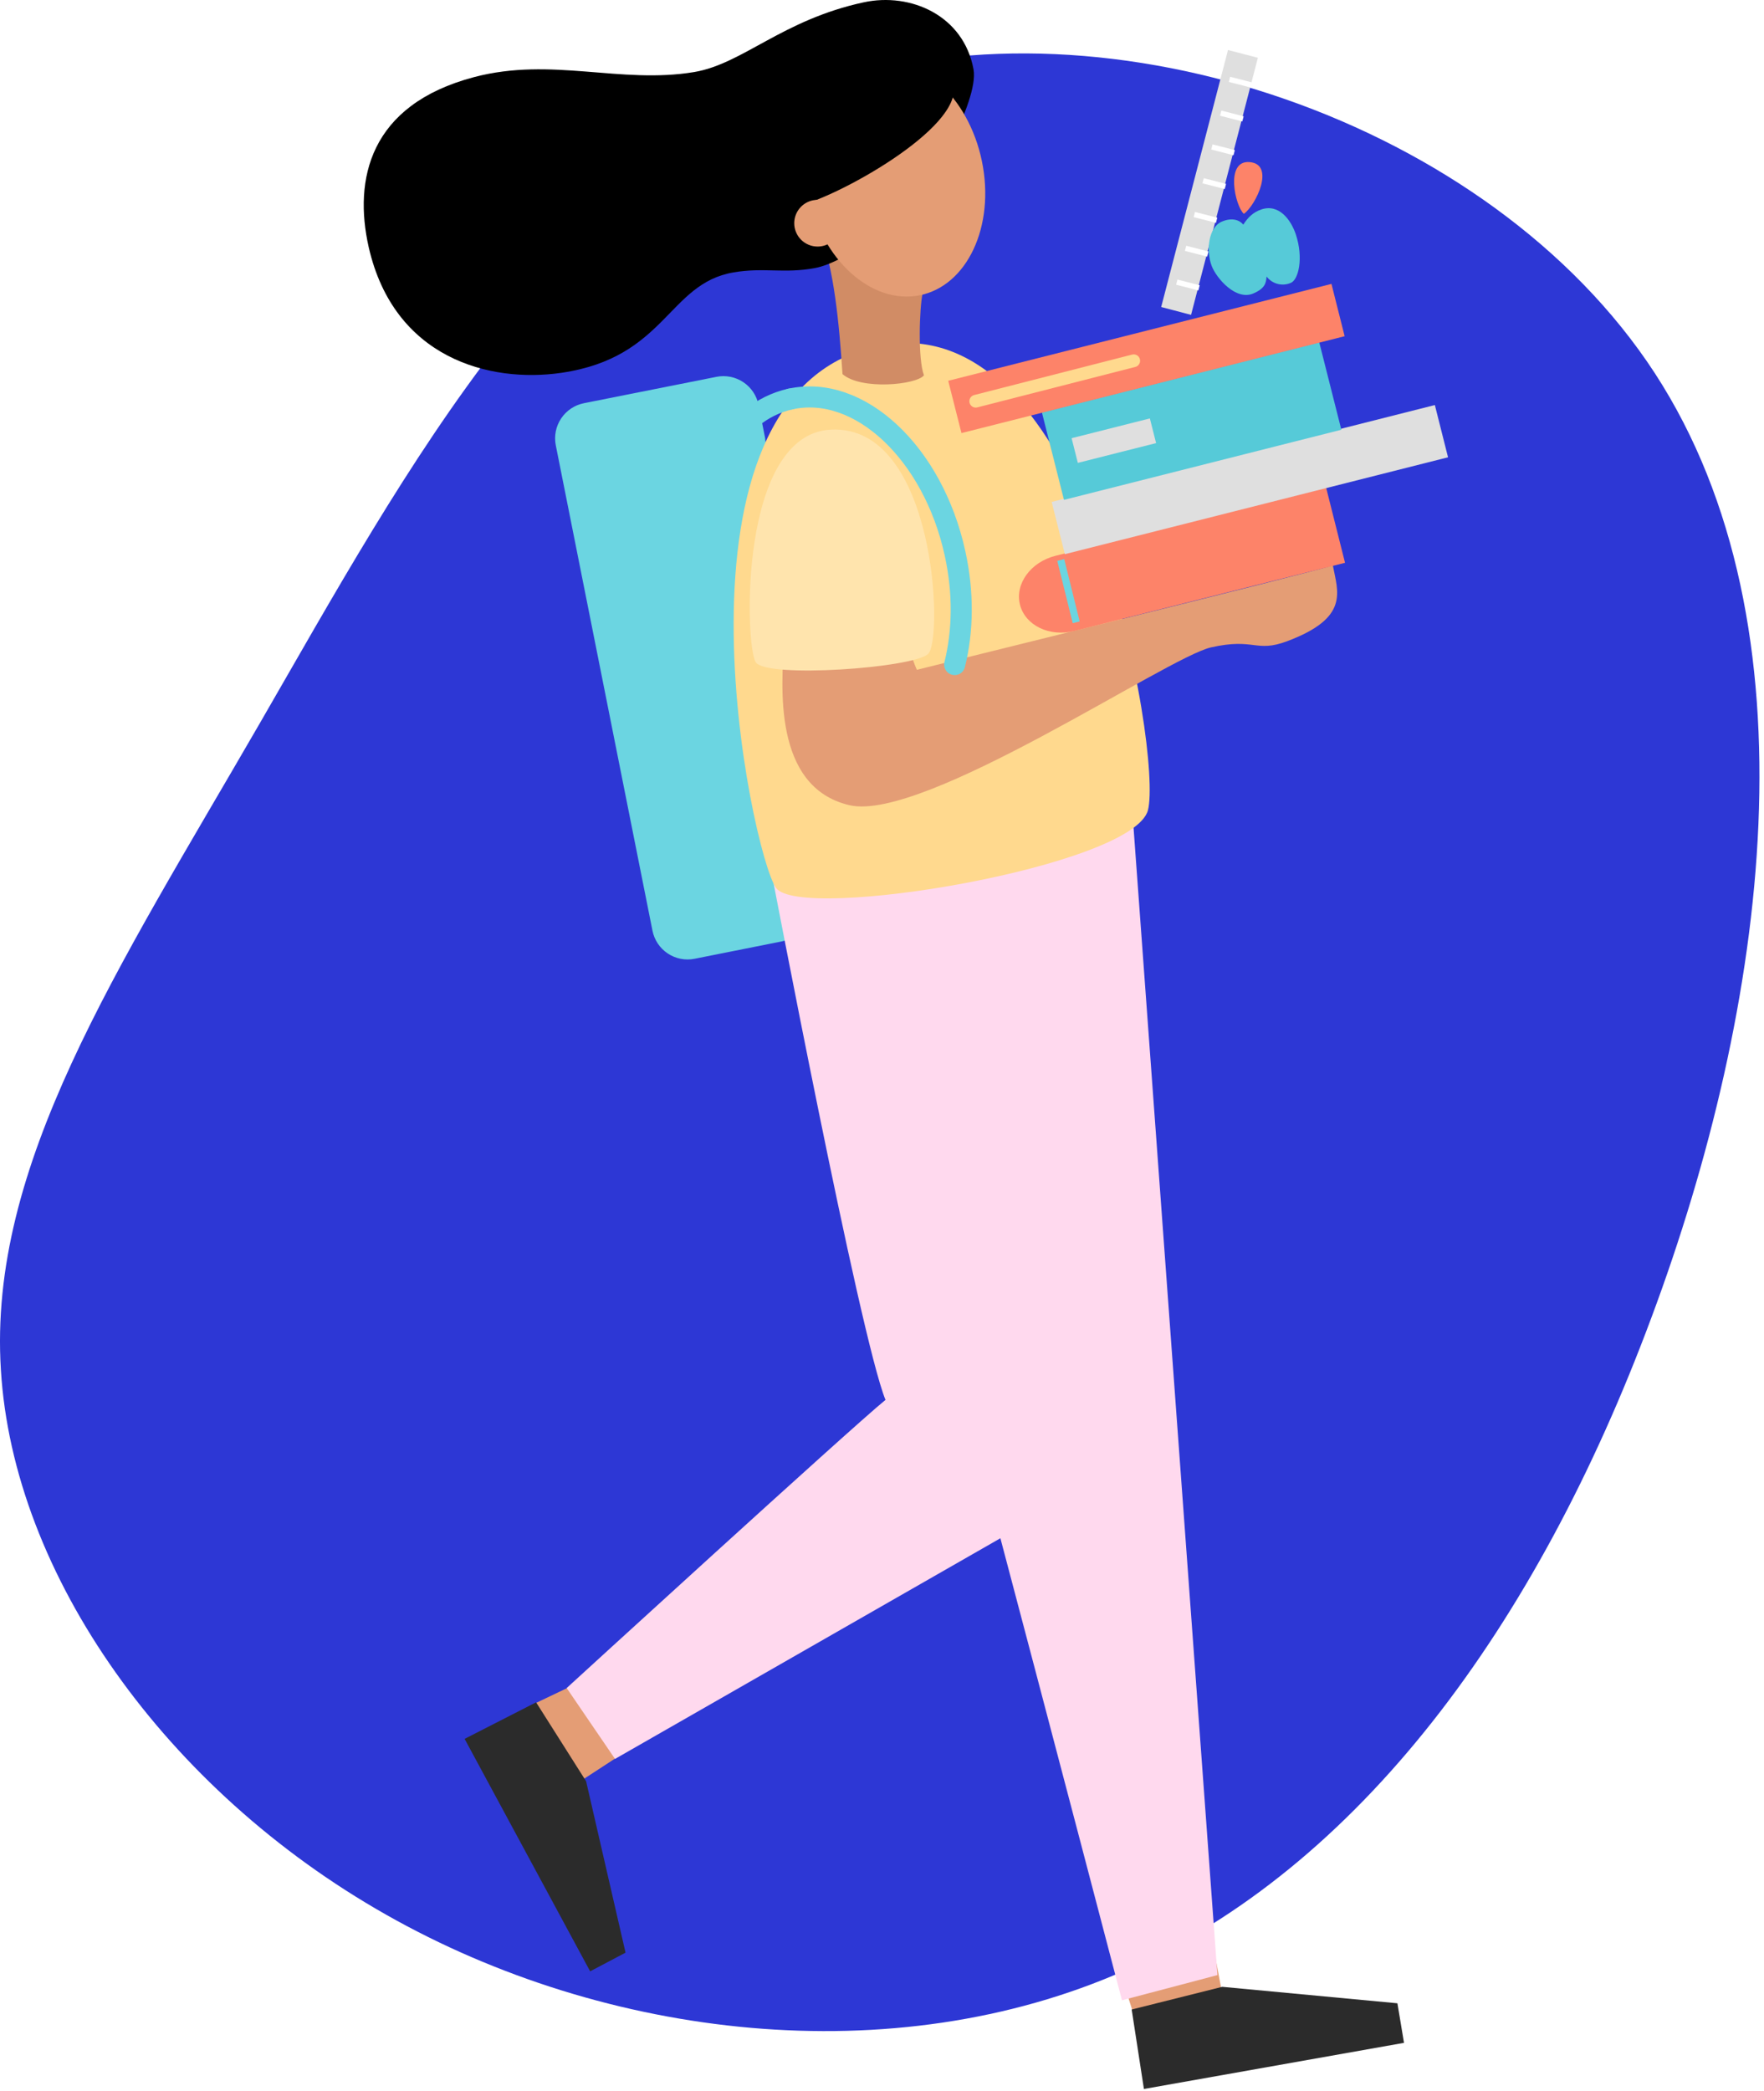 <svg width="335" height="397" viewBox="0 0 335 397" fill="none" xmlns="http://www.w3.org/2000/svg">
<path d="M314.272 70.867C345.608 119.039 335.602 191.249 313.621 250.181C291.732 309.035 257.964 354.57 213.718 374.126C169.569 393.679 115.034 387.224 73.317 363.557C31.504 339.882 2.505 299.021 0.168 260.095C-2.264 221.291 22.057 184.514 49.371 137.277C76.684 90.04 107.177 32.325 158.72 15.489C210.351 -1.347 282.936 22.799 314.272 70.867Z" fill="#2D37D5"/>
<path fill-rule="evenodd" clip-rule="evenodd" d="M145.309 83.216L144.058 76.894C143.704 75.127 142.664 73.572 141.165 72.57C139.666 71.569 137.831 71.203 136.063 71.553L110.89 76.56C109.123 76.914 107.568 77.954 106.567 79.453C105.565 80.952 105.199 82.787 105.549 84.555L123.909 176.714C124.083 177.589 124.428 178.422 124.924 179.165C125.42 179.907 126.057 180.544 126.799 181.04C127.542 181.536 128.375 181.881 129.25 182.055C130.126 182.229 131.028 182.229 131.903 182.054L148.493 178.75C150.692 178.187 153.584 177.335 153.584 177.335L145.309 83.216Z" fill="#6BD5E1"/>
<path fill-rule="evenodd" clip-rule="evenodd" d="M213.117 375.68L215.141 382.03L232.035 378.15L230.604 370.552L213.117 375.68Z" fill="#E49D75"/>
<path fill-rule="evenodd" clip-rule="evenodd" d="M107.953 320.415L101.757 323.373L110.127 338.269L117.404 333.529L107.953 320.415Z" fill="#E49D75"/>
<path fill-rule="evenodd" clip-rule="evenodd" d="M146.281 164.421C146.281 164.421 163.259 253.75 168.162 265.813C161.657 271.095 107.619 320.527 107.619 320.527L116.798 333.988L195.033 289.196L178.948 155.32L146.281 164.421Z" fill="#FFD9EE"/>
<g filter="url(#filter0_d)">
<path fill-rule="evenodd" clip-rule="evenodd" d="M157.277 167.791C161.265 177.751 213.072 375.817 213.072 375.817L231.201 371.035L215.262 153.05C215.262 153.05 153.292 157.832 157.277 167.791Z" fill="#FFD9EE"/>
</g>
<path fill-rule="evenodd" clip-rule="evenodd" d="M166.51 65.745C206.542 57.02 220.728 143.087 218.016 153.81C215.304 164.534 152.011 175.09 147.371 168.598C142.731 162.105 124.18 74.97 166.51 65.745Z" fill="#FFD98E"/>
<path fill-rule="evenodd" clip-rule="evenodd" d="M155.72 44.197C158.357 50.994 159.355 61.191 159.997 71.034C163.536 74.114 174.004 73.087 175.469 71.268C174.296 68.164 174.589 58.554 175.235 55.567C175.882 52.579 154.247 40.404 155.72 44.197Z" fill="#D18C65"/>
<path fill-rule="evenodd" clip-rule="evenodd" d="M220.52 58.296L233.208 9.498L238.883 10.971L226.194 59.789L220.52 58.296Z" fill="#DFDFDF"/>
<path d="M223.97 53.698L227.221 54.533" stroke="white" stroke-width="1.01" stroke-linecap="square" stroke-linejoin="round"/>
<path d="M225.639 47.281L228.89 48.116" stroke="white" stroke-width="1.01" stroke-linecap="square" stroke-linejoin="round"/>
<path d="M227.304 40.863L230.558 41.698" stroke="white" stroke-width="1.01" stroke-linecap="square" stroke-linejoin="round"/>
<path d="M228.973 34.446L232.228 35.281" stroke="white" stroke-width="1.01" stroke-linecap="square" stroke-linejoin="round"/>
<path d="M230.642 28.029L233.892 28.864" stroke="white" stroke-width="1.01" stroke-linecap="square" stroke-linejoin="round"/>
<path d="M232.311 21.611L235.561 22.446" stroke="white" stroke-width="1.01" stroke-linecap="square" stroke-linejoin="round"/>
<path d="M233.98 15.194L237.23 16.029" stroke="white" stroke-width="1.01" stroke-linecap="square" stroke-linejoin="round"/>
<path fill-rule="evenodd" clip-rule="evenodd" d="M239.475 39.792C242.863 38.599 245.166 41.732 246.093 44.519C247.578 49.001 246.593 53.09 245.166 53.699C244.373 54.052 243.484 54.126 242.644 53.91C241.803 53.694 241.06 53.201 240.535 52.51C240.435 53.732 240.259 54.751 238.031 55.718C234.693 57.166 231.005 52.798 230.133 50.545C228.973 47.582 229.519 43.159 232.01 42.091C234.063 41.211 235.465 41.845 236.112 42.654C237.026 41.215 238.052 40.293 239.475 39.792Z" fill="#56CAD8"/>
<path fill-rule="evenodd" clip-rule="evenodd" d="M237.318 30.778C242.221 31.195 238.536 38.952 236.225 40.604C234.589 39.223 232.574 30.373 237.318 30.778Z" fill="#FD8369"/>
<path fill-rule="evenodd" clip-rule="evenodd" d="M148.864 122.333C148.514 129.705 146.549 149.475 161.345 152.896C175.418 156.155 221.679 124.794 229.987 122.925C238.294 121.056 238.432 124.01 244.461 121.748C256.349 117.284 254.058 112.385 253.119 107.357C248.087 108.993 176.533 126.551 174.117 127.185C173.086 124.896 172.528 122.423 172.477 119.913C172.477 119.913 149.215 114.96 148.864 122.333Z" fill="#E49D75"/>
<path fill-rule="evenodd" clip-rule="evenodd" d="M157.815 81.576C177.743 80.608 179.178 121.498 176.249 124.181C173.32 126.864 145.623 128.821 143.537 125.771C141.45 122.721 140.236 82.431 157.815 81.576Z" fill="#FFE4AD"/>
<path fill-rule="evenodd" clip-rule="evenodd" d="M200.441 105.537C195.726 106.722 192.709 110.878 193.702 114.817C194.695 118.756 199.318 121.005 204.038 119.799L255.435 106.864L251.846 92.603L200.441 105.537Z" fill="#FD8369"/>
<path fill-rule="evenodd" clip-rule="evenodd" d="M199.724 95.307L272.493 76.91L274.996 86.832L202.227 105.225L199.724 95.307Z" fill="#DFDFDF"/>
<path fill-rule="evenodd" clip-rule="evenodd" d="M197.867 78.312L250.537 64.997L254.734 81.6L202.06 94.914L197.867 78.312Z" fill="#56CAD8"/>
<path fill-rule="evenodd" clip-rule="evenodd" d="M180.075 72.304L252.857 53.907L255.36 63.842L182.591 82.234L180.075 72.304Z" fill="#FD8369"/>
<path d="M201.609 106.99L204.217 117.505" stroke="#6BD5E1" stroke-width="1.36" stroke-linecap="square" stroke-linejoin="round"/>
<path fill-rule="evenodd" clip-rule="evenodd" d="M203.508 83.206L218.37 79.451L219.555 84.137L204.693 87.892L203.508 83.206Z" fill="#DFDFDF"/>
<path d="M185.303 76.184L215.304 68.502" stroke="#FFD98E" stroke-width="2.42" stroke-linecap="round" stroke-linejoin="round"/>
<path fill-rule="evenodd" clip-rule="evenodd" d="M88.233 330.178L112.075 374.319L118.797 370.773L111.307 338.227L101.811 323.239L88.233 330.178Z" fill="#2B2B2B"/>
<path fill-rule="evenodd" clip-rule="evenodd" d="M217.24 396.659L266.634 387.897L265.382 380.386L232.119 377.261L214.916 381.571L217.24 396.659Z" fill="#2B2B2B"/>
<path fill-rule="evenodd" clip-rule="evenodd" d="M184.882 13.171C183 2.923 172.928 -1.483 164.028 0.44C148.552 3.778 141.079 12.123 131.837 13.68C117.817 16.024 104.761 10.759 90.045 14.639C70.1 19.897 67.133 34.138 70.016 46.914C74.819 68.048 92.999 72.783 106.63 70.789C126.492 67.868 126.83 53.865 139.285 51.725C145.105 50.727 148.881 52.004 154.802 50.89C160.723 49.776 170.332 42.099 173.161 39.174C175.99 36.249 186 19.254 184.882 13.171Z" fill="black"/>
<path fill-rule="evenodd" clip-rule="evenodd" d="M153.296 35.919C151.21 23.552 156.989 12.582 166.206 11.418C175.423 10.254 184.594 19.337 186.681 31.713C188.767 44.089 182.988 55.05 173.771 56.214C164.554 57.378 155.382 48.286 153.296 35.919Z" fill="#E49D75"/>
<path fill-rule="evenodd" clip-rule="evenodd" d="M181.089 16.275C182.612 24.386 159 37.45 151.572 39.09C144.145 40.73 141.316 25.413 141.316 25.413C141.316 25.413 166.439 -4.016 181.089 16.275Z" fill="black"/>
<path fill-rule="evenodd" clip-rule="evenodd" d="M150.834 42.387C150.833 41.509 151.093 40.651 151.58 39.921C152.067 39.191 152.759 38.622 153.57 38.286C154.381 37.95 155.273 37.861 156.134 38.032C156.994 38.203 157.785 38.626 158.406 39.246C159.026 39.867 159.449 40.658 159.62 41.518C159.791 42.379 159.703 43.271 159.366 44.082C159.03 44.893 158.461 45.585 157.731 46.072C157.001 46.559 156.143 46.819 155.265 46.818C154.09 46.818 152.963 46.351 152.132 45.52C151.301 44.689 150.834 43.562 150.834 42.387Z" fill="#E49D75"/>
<path d="M142.702 79.405C144.843 77.623 147.377 76.375 150.095 75.767" stroke="#6BD5E1" stroke-width="4" stroke-linecap="round" stroke-linejoin="round"/>
<path d="M150.112 75.767C163.189 72.896 177.179 85.99 181.356 105.016C183.025 112.556 182.879 119.896 181.302 126.188" stroke="#6BD5E1" stroke-width="4" stroke-linecap="round" stroke-linejoin="round"/>
<defs>
<filter id="filter0_d" x="153.092" y="153.05" width="82.109" height="230.767" filterUnits="userSpaceOnUse" color-interpolation-filters="sRGB">
<feFlood flood-opacity="0" result="BackgroundImageFix"/>
<feColorMatrix in="SourceAlpha" type="matrix" values="0 0 0 0 0 0 0 0 0 0 0 0 0 0 0 0 0 0 127 0"/>
<feOffset dy="4"/>
<feGaussianBlur stdDeviation="2"/>
<feColorMatrix type="matrix" values="0 0 0 0 0 0 0 0 0 0 0 0 0 0 0 0 0 0 0.25 0"/>
<feBlend mode="normal" in2="BackgroundImageFix" result="effect1_dropShadow"/>
<feBlend mode="normal" in="SourceGraphic" in2="effect1_dropShadow" result="shape"/>
</filter>
</defs>
</svg>
